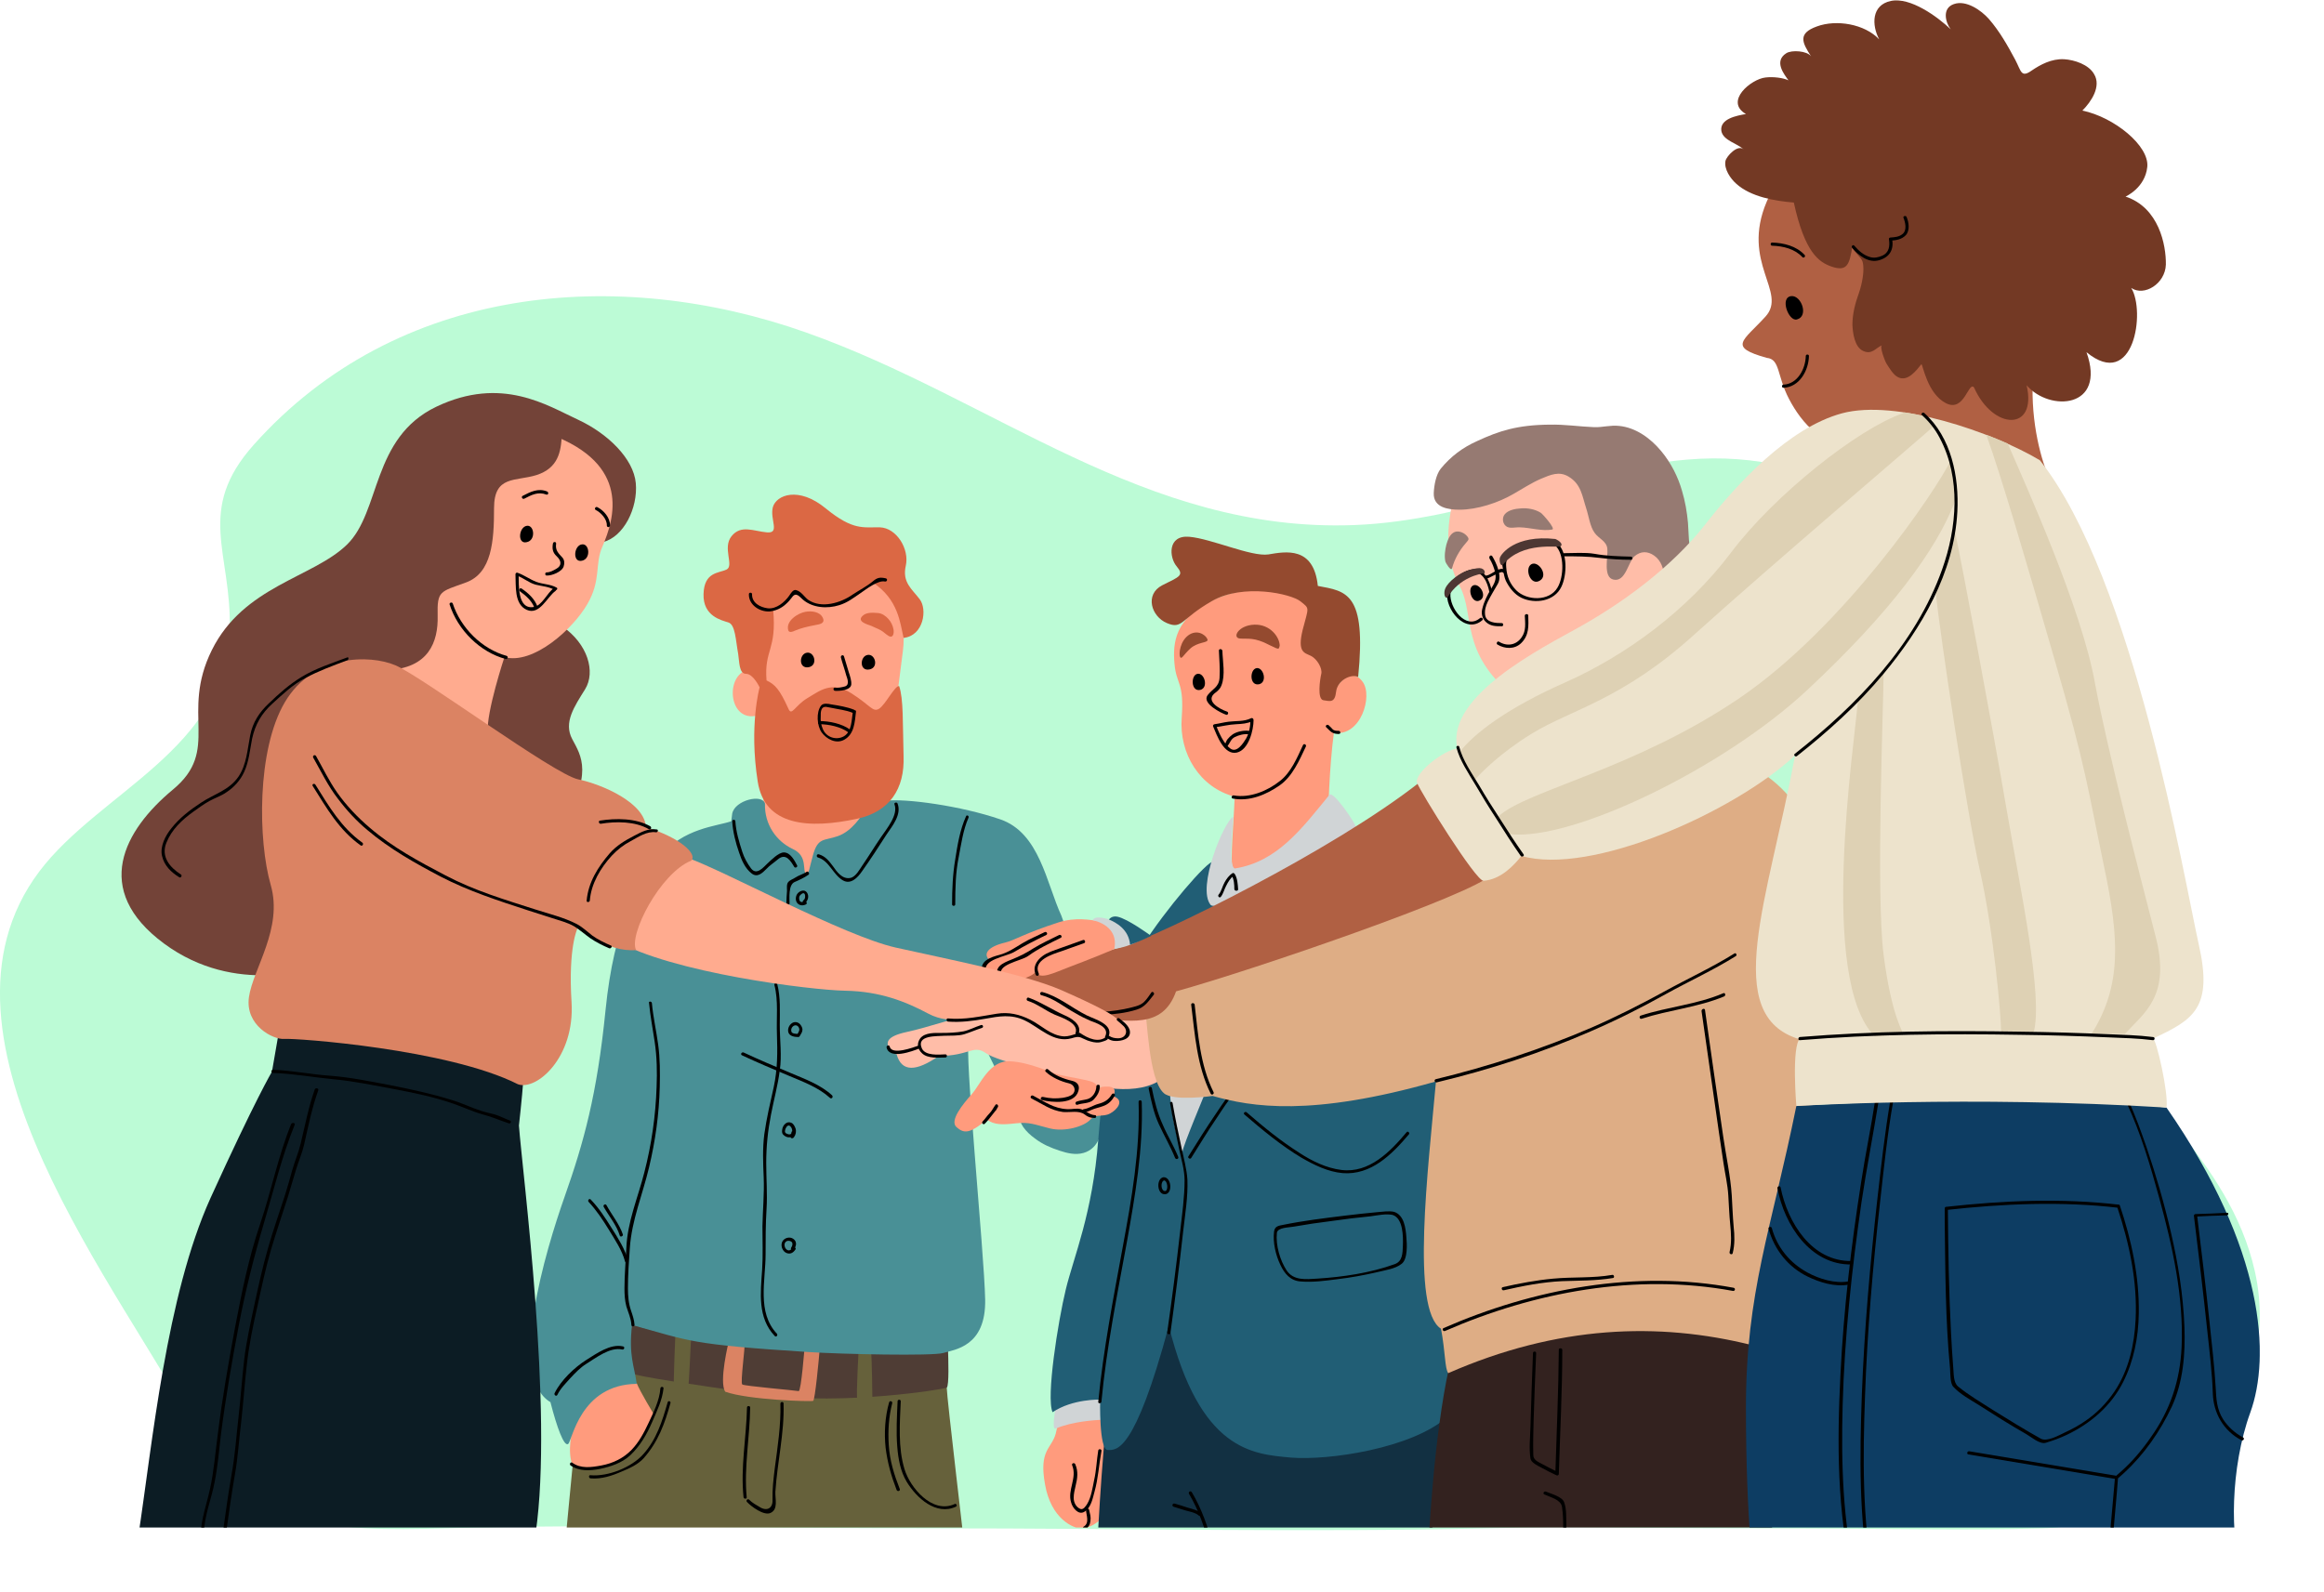 <svg width="651" height="446" viewBox="0 0 651 446" fill="none" xmlns="http://www.w3.org/2000/svg">
<g clip-path="url(#clip0_254_2711)">
<path d="M11.011 244.178C27.818 221.883 63.413 209.939 64.349 176.524C64.954 154.806 54.583 143.054 71.171 124.52C111.25 79.71 173.06 74.466 225.82 93.165C278.58 111.863 320.722 149.369 379.369 147.118C411.306 145.882 440.987 131.467 472.594 128.776C482.331 127.953 491.436 128.666 499.936 130.726C531.846 138.496 560.014 167.655 570.604 200.082C579.214 226.359 568.211 252.278 581.717 278.005C596.132 305.435 624.465 324.49 631.617 356.148C640.199 394.149 607.437 427.179 572.282 428.223C549.891 428.882 528.625 428.223 489.373 428.223C455.52 428.223 443.463 427.591 416.477 428.223C365.093 429.376 317.339 428.223 261.137 428.223C209.161 428.223 168.687 426.96 124.647 428.223C92.297 429.156 71.171 428.223 55.381 401.782C34.503 361.832 -24.227 290.965 11.011 244.178Z" fill="#BCFBD6"/>
<g clip-path="url(#clip1_254_2711)">
<path d="M308.439 312.721C309.233 316.693 307.909 321.812 303.497 323.048C301.291 323.666 298.997 323.136 296.879 322.43C294.408 321.636 291.937 320.576 289.908 318.988C288.672 318.105 287.525 317.046 286.643 315.81C285.937 314.751 285.495 313.427 284.966 312.279C285.319 312.015 275.612 293.214 275.789 292.861" fill="#499096"/>
<path d="M270.847 439.468C270.406 434.967 265.199 391.364 265.199 388.805C265.199 386.245 228.137 390.923 212.606 388.54C197.075 386.157 176.955 383.332 176.955 383.332C176.955 383.332 162.13 389.864 161.248 401.426C160.277 412.901 158.159 432.849 158.159 435.232C158.159 437.615 270.847 439.468 270.847 439.468Z" fill="#66613B"/>
<path d="M242.168 227.281C241.462 234.342 230.696 248.2 224.078 248.2C217.548 248.2 212.429 234.077 214.106 221.632C215.783 209.187 242.168 227.281 242.168 227.281Z" fill="#FFA387"/>
<path d="M178.367 387.569C179.161 389.687 183.221 396.395 183.221 396.395C183.221 396.395 177.308 415.99 160.366 410.518C158.777 406.458 160.366 400.632 160.366 400.632C160.366 400.632 166.013 383.95 178.367 387.569Z" fill="#FF9B7D"/>
<path fill-rule="evenodd" clip-rule="evenodd" d="M265.552 377.86C265.641 380.684 265.905 388.275 265.199 388.805C264.493 389.246 236.432 393.836 214.547 390.835C192.575 387.745 178.632 385.715 176.426 384.656C174.22 383.597 175.367 371.858 175.632 370.799C176.867 370.093 194.075 380.331 265.552 377.86Z" fill="#4F3D35"/>
<path fill-rule="evenodd" clip-rule="evenodd" d="M229.637 377.772C229.372 381.037 228.313 392.247 227.784 392.512C227.254 392.777 209.606 392.247 203.164 389.952C201.311 387.216 204.134 375.918 204.134 375.918C204.134 375.918 208.282 375.565 208.547 376.359C208.811 377.242 207.311 387.481 207.929 387.922C208.547 388.363 223.019 389.599 223.725 389.776C224.431 389.864 225.401 377.242 225.401 377.242L229.637 377.772Z" fill="#DB8363"/>
<path d="M243.933 377.33C244.286 380.773 244.374 392.159 244.374 392.159C244.374 392.159 240.491 393.218 240.138 391.982C239.785 390.747 240.579 377.242 240.579 377.242H243.933V377.33Z" fill="#66613B"/>
<path d="M193.722 373.711C193.369 375.918 193.104 389.07 192.663 388.893C192.222 388.716 188.868 388.716 188.78 388.099C188.604 387.481 189.221 372.917 189.221 372.917L193.722 373.711Z" fill="#66613B"/>
<path d="M297.32 256.585C293.084 247.405 291.231 233.371 280.201 229.576C269.17 225.78 253.639 223.662 248.08 224.368C242.432 225.074 243.138 225.78 242.256 227.193C241.285 228.605 238.726 232.841 234.755 234.254C230.784 235.666 229.108 234.519 227.696 239.726C226.549 243.875 226.725 244.404 225.931 244.934C224.519 244.228 226.548 239.903 222.048 237.873C217.548 235.754 214.106 231.076 214.283 225.163C213.577 222.338 205.811 224.192 205.105 227.987C204.84 230.105 204.84 230.105 204.84 230.105C200.869 231.518 191.427 231.959 184.897 239.991C178.367 247.935 172.014 259.233 169.631 282.976C167.249 306.719 163.542 320.047 158.159 335.316C152.777 350.586 142.187 385.804 154.188 392.865C156.042 400.103 157.983 405.31 159.13 404.604C160.277 403.898 162.395 387.922 178.367 387.746C177.661 382.626 176.073 379.89 177.044 371.24C193.281 375.742 193.192 376.712 226.46 378.831C235.902 379.449 261.228 379.978 264.229 379.096C267.317 378.125 276.23 377.419 275.965 364.091C275.7 350.674 269.876 292.596 271.465 291.626C287.437 297.892 308.704 294.097 309.674 291.449L297.32 256.585Z" fill="#499096"/>
<path d="M245.697 162.76C250.198 166.555 254.081 173.528 252.933 182.266C251.786 190.916 250.463 202.479 249.933 204.773C249.492 207.157 214.283 211.128 212.871 200.272C204.664 203.096 202.987 190.916 208.37 188.091C211.459 179.618 213.312 168.408 213.312 168.408C213.312 168.408 236.785 156.405 245.697 162.76Z" fill="#FFA387"/>
<path d="M251.874 192.24C253.11 195.859 252.845 202.567 253.11 211.835C253.463 221.102 249.139 227.457 240.138 229.399C226.637 232.312 214.194 231.518 212.253 218.984C209.782 203.361 212.782 192.593 212.782 192.593C212.782 192.593 211.018 188.798 208.988 188.798C206.958 188.798 207.135 185.355 206.782 183.237C206.076 179.353 205.988 175.028 204.046 174.41C202.193 173.793 196.898 172.733 197.075 166.467C197.251 160.2 201.311 160.641 203.517 159.582C205.723 158.523 202.281 153.492 204.929 150.226C207.576 146.96 211.018 148.814 214.812 149.167C218.607 149.52 215.606 145.548 216.489 142.106C217.459 138.663 223.725 136.192 231.314 142.459C238.991 148.726 241.815 147.666 246.492 147.755C251.169 147.931 254.787 153.845 253.728 158.523C252.669 163.201 255.492 165.054 257.61 167.879C259.816 170.703 258.758 178.118 253.11 178.735C252.139 174.499 251.61 167.879 244.462 163.201C239.167 168.85 230.255 171.409 226.548 168.409C222.754 165.408 222.754 164.878 220.724 167.702C220.018 168.762 218.43 170.703 216.577 170.792C217.636 182.266 214.018 181.913 214.724 190.651C217.106 191.799 218.342 193.034 220.901 198.683C221.783 200.713 222.754 197.624 226.195 195.594C229.637 193.564 232.902 190.739 238.373 194.182C243.844 197.624 244.462 199.654 246.227 198.595C247.992 197.536 250.639 192.063 251.874 192.24Z" fill="#DB6844"/>
<path d="M226.019 182.884C228.137 182.531 229.196 186.414 226.548 186.944C223.636 187.474 223.813 183.237 226.019 182.884Z" fill="black"/>
<path d="M243.05 183.502C245.168 183.149 246.227 187.032 243.579 187.562C240.667 188.18 240.844 183.855 243.05 183.502Z" fill="black"/>
<path d="M236.432 183.943C236.873 185.444 237.314 186.856 237.756 188.356C238.109 189.415 238.55 190.739 238.461 191.799C238.285 193.476 235.02 193.652 233.873 193.564C233.343 193.476 233.343 192.593 233.873 192.681C234.843 192.769 235.726 192.593 236.697 192.328C238.109 191.887 237.314 190.033 237.05 189.239C236.608 187.562 235.991 185.885 235.549 184.208C235.461 183.59 236.255 183.325 236.432 183.943Z" fill="black"/>
<path d="M238.903 199.742C236.961 198.948 234.932 198.771 232.902 198.33C232.461 198.242 231.931 198.154 231.49 198.065C229.814 197.889 229.902 199.742 229.902 200.713C229.814 201.949 229.99 203.185 230.519 204.332C231.49 206.627 234.314 207.51 236.432 206.274C238.638 204.95 238.55 201.596 238.903 199.389C238.991 198.86 239.873 198.86 239.785 199.389C239.432 202.302 239.344 205.656 236.52 207.245C234.226 208.569 231.49 207.068 230.166 205.215C228.843 203.361 228.578 199.566 229.99 197.712C230.608 196.918 232.02 197.183 232.814 197.359C235.02 197.712 237.226 198.065 239.256 198.86C239.697 199.125 239.432 200.007 238.903 199.742Z" fill="black"/>
<path d="M237.667 205.215C235.549 203.626 232.108 202.92 229.549 202.92C229.019 202.92 229.019 202.037 229.549 202.037C232.284 202.037 235.814 202.743 238.109 204.42C238.55 204.862 238.109 205.568 237.667 205.215Z" fill="black"/>
<path d="M246.756 176.617C247.55 177.058 248.168 177.765 248.962 178.206C250.286 178.912 250.463 177.235 250.286 176.352C250.11 175.293 249.58 174.234 248.874 173.44C248.168 172.645 247.109 171.851 245.962 171.763C244.638 171.674 242.785 171.498 241.726 172.469C239.785 174.146 242.962 174.94 244.109 175.381C244.991 175.823 245.962 176.176 246.756 176.617Z" fill="#DB6844"/>
<path d="M228.049 175.205C226.195 175.558 224.342 175.999 222.666 176.705C222.136 176.97 221.077 177.411 220.813 176.617C220.018 173.969 223.548 171.763 225.666 171.41C227.254 171.145 229.549 171.321 230.431 172.998C231.049 174.146 230.431 174.675 229.372 174.94C228.931 175.028 228.49 175.117 228.049 175.205Z" fill="#DB6844"/>
<path d="M247.903 162.936C245.962 162.495 242.697 165.054 241.02 166.202C239.079 167.526 237.402 168.85 235.108 169.556C231.755 170.615 227.696 170.35 224.96 168.055C224.078 167.349 223.019 165.672 221.871 167.349C221.342 168.055 220.813 168.673 220.107 169.291C218.871 170.439 217.283 171.145 215.606 171.321C212.782 171.498 209.694 169.468 209.782 166.467C209.782 165.937 210.664 165.937 210.664 166.467C210.576 168.938 212.959 170.174 215.077 170.439C217.459 170.703 219.754 168.762 221.077 166.908C221.43 166.378 222.136 165.143 222.93 165.319C224.431 165.672 225.225 167.173 226.372 168.055C230.078 170.615 235.549 168.938 238.903 166.555C240.756 165.319 242.874 164.26 244.55 162.848C245.786 161.789 246.58 161.7 248.168 162.053C248.698 162.23 248.521 163.024 247.903 162.936Z" fill="black"/>
<path d="M251.433 225.163C252.581 228.252 250.021 231.341 248.345 233.812C246.139 237.255 243.844 240.785 241.462 244.139C240.315 245.816 238.373 247.935 236.167 246.699C233.343 245.11 232.284 241.138 229.108 240.256C228.578 240.079 228.755 239.197 229.372 239.373C231.225 239.903 232.284 241.315 233.343 242.727C234.402 244.228 235.902 246.434 238.197 245.993C239.697 245.728 240.844 243.522 241.638 242.374C243.403 239.814 244.992 237.166 246.756 234.607C248.345 232.224 251.698 228.34 250.551 225.339C250.374 224.898 251.257 224.633 251.433 225.163Z" fill="black"/>
<path d="M271.288 229.134C269.788 232.577 269.259 236.46 268.553 240.167C267.67 244.492 267.582 248.994 267.582 253.407C267.582 253.937 266.7 253.937 266.7 253.407C266.7 249.17 266.876 244.934 267.582 240.785C268.2 236.813 268.906 232.488 270.582 228.781C270.759 228.164 271.553 228.605 271.288 229.134Z" fill="black"/>
<path d="M226.46 245.11C225.313 245.905 223.813 246.611 222.578 247.14C220.813 247.935 221.166 251.554 221.166 253.142C221.166 253.672 220.283 253.672 220.283 253.142C220.283 251.995 220.371 250.847 220.46 249.612C220.46 248.994 220.283 247.67 220.813 247.14C221.342 246.522 222.136 246.346 222.754 245.905C223.813 245.199 225.048 244.934 226.019 244.228C226.46 244.051 226.902 244.845 226.46 245.11Z" fill="black"/>
<path d="M222.489 242.904C221.43 241.138 220.107 238.932 217.901 240.785C216.753 241.756 215.606 242.462 214.635 243.521C213.577 244.581 212.165 245.993 210.576 244.757C208.723 243.345 207.752 241.05 207.046 238.932C206.076 236.196 205.282 233.018 205.105 230.105C205.105 229.576 205.988 229.576 205.988 230.105C206.164 233.018 207.046 235.931 207.929 238.667C208.458 240.344 209.341 241.933 210.4 243.345C211.988 245.375 213.841 242.992 214.988 241.933C216.047 240.962 218.077 238.843 219.577 238.843C221.43 238.843 222.577 241.138 223.283 242.462C223.548 242.904 222.754 243.345 222.489 242.904Z" fill="black"/>
<path d="M217.724 275.738C218.695 279.533 218.43 283.417 218.43 287.212C218.43 291.449 219.048 295.774 218.43 299.922C217.901 304.071 216.753 308.219 215.959 312.368C215.077 316.957 214.636 321.194 214.636 325.872C214.636 330.197 214.989 334.434 214.724 338.759C214.459 342.995 214.459 347.232 214.459 351.469C214.459 358.795 211.988 367.71 217.636 373.711C217.989 374.153 217.371 374.771 217.018 374.329C212.165 369.21 213.047 362.237 213.488 355.794C213.753 351.734 213.577 347.673 213.577 343.613C213.665 339.024 214.106 334.522 213.93 329.932C213.753 325.96 213.577 321.812 214.106 317.752C214.724 313.339 215.783 308.837 216.753 304.512C217.812 299.569 217.812 294.803 217.636 289.772C217.459 285.182 218.077 280.416 216.93 276.003C216.753 275.473 217.636 275.208 217.724 275.738Z" fill="black"/>
<path d="M182.603 281.034C182.956 284.917 183.838 288.801 184.368 292.685C184.897 296.568 184.897 300.54 184.809 304.512C184.633 312.191 183.574 319.694 181.809 327.108C180.044 334.61 176.955 341.848 176.426 349.704C176.161 353.499 175.896 357.206 175.896 361.001C175.896 363.12 176.073 365.238 176.779 367.268C177.22 368.592 177.661 369.828 177.749 371.24C177.749 371.77 176.867 371.77 176.867 371.24C176.779 369.387 175.985 367.798 175.455 366.032C175.014 364.355 174.926 362.678 174.926 361.001C174.926 357.206 175.279 353.499 175.455 349.704C175.72 342.378 178.72 335.493 180.485 328.52C182.515 320.665 183.662 312.633 183.927 304.512C184.103 300.364 184.015 296.127 183.397 291.979C182.868 288.36 182.162 284.741 181.809 281.034C181.632 280.504 182.515 280.504 182.603 281.034Z" fill="black"/>
<path d="M174.308 378.125C170.867 377.33 166.896 380.508 164.16 382.185C162.483 383.244 161.16 384.656 159.836 386.069C158.512 387.569 157.012 388.981 156.13 390.835C155.865 391.364 155.159 390.923 155.336 390.393C157.1 386.775 160.895 383.156 164.248 381.037C167.072 379.272 170.955 376.448 174.485 377.242C175.102 377.33 174.926 378.213 174.308 378.125Z" fill="black"/>
<path d="M175.102 353.499C174.22 350.233 172.278 347.409 170.514 344.496C168.837 341.76 167.072 339.112 164.866 336.729C164.513 336.287 165.131 335.67 165.484 336.111C167.778 338.494 169.543 341.23 171.308 344.055C173.161 346.967 175.014 349.88 175.985 353.234C176.161 353.852 175.279 354.029 175.102 353.499Z" fill="black"/>
<path d="M173.602 346.173C172.72 343.26 170.602 340.789 169.102 338.141C168.837 337.611 169.631 337.17 169.896 337.7C171.396 340.436 173.514 342.995 174.485 345.908C174.573 346.438 173.69 346.703 173.602 346.173Z" fill="black"/>
<path d="M225.048 252.26C225.578 251.907 225.666 251.024 225.401 250.494C225.048 249.877 224.254 250.671 223.989 251.024C223.813 251.377 223.813 251.907 223.989 252.348C224.254 252.878 224.872 252.789 225.313 252.613C225.843 252.348 226.284 253.142 225.754 253.407C224.872 253.848 223.901 253.76 223.284 252.966C222.754 252.26 222.842 251.112 223.372 250.406C223.989 249.612 225.313 249.082 226.019 250.053C226.725 251.024 226.372 252.436 225.401 253.054C225.048 253.319 224.607 252.613 225.048 252.26Z" fill="black"/>
<path d="M223.372 289.772C223.725 289.066 224.166 288.625 223.725 287.83C223.372 287.212 222.666 287.124 222.136 287.565C221.695 287.919 221.519 288.536 221.695 289.066C221.872 289.684 223.107 289.684 223.637 289.684C224.166 289.684 224.166 290.566 223.637 290.566C222.666 290.566 221.342 290.39 220.901 289.419C220.548 288.536 220.901 287.477 221.607 286.859C222.401 286.153 223.46 286.242 224.166 287.036C224.431 287.389 224.784 287.919 224.784 288.448C224.784 289.154 224.431 289.596 224.078 290.213C223.813 290.743 223.107 290.302 223.372 289.772Z" fill="black"/>
<path d="M221.519 318.281C222.048 317.399 222.136 316.163 221.254 315.457C220.548 315.016 220.018 316.163 219.93 316.604C219.754 317.222 220.018 317.575 220.636 317.752C221.077 317.928 221.695 317.928 221.695 317.311C221.695 316.781 222.577 316.781 222.577 317.311C222.577 318.37 221.607 318.811 220.636 318.634C220.195 318.546 219.754 318.281 219.401 317.928C218.959 317.487 219.048 316.869 219.136 316.34C219.312 315.28 220.371 314.045 221.607 314.574C222.313 314.839 222.578 315.545 222.842 316.163C223.107 317.046 222.93 317.928 222.401 318.634C221.96 319.252 221.166 318.811 221.519 318.281Z" fill="black"/>
<path d="M221.607 349.615C221.872 349.174 222.136 348.733 221.872 348.115C221.695 347.85 221.254 347.673 220.989 347.673C220.283 347.585 219.754 348.115 219.754 348.821C219.754 349.351 220.018 349.968 220.548 350.233C221.166 350.586 221.695 350.057 222.048 349.615C222.313 349.174 223.107 349.615 222.842 350.057C222.225 351.028 221.342 351.557 220.195 351.028C219.312 350.586 218.783 349.439 218.959 348.468C219.136 347.32 220.283 346.614 221.43 346.791C221.96 346.879 222.489 347.232 222.754 347.673C223.195 348.468 222.93 349.262 222.489 349.968C222.048 350.498 221.342 350.057 221.607 349.615Z" fill="black"/>
<path d="M267.759 422.169C262.199 424.728 256.728 419.697 253.992 415.196C252.228 412.283 251.61 408.752 251.345 405.398C250.992 401.162 251.257 396.837 251.433 392.6C251.433 392.07 252.316 392.07 252.316 392.6C252.051 398.867 251.522 405.575 253.375 411.665C254.963 416.873 261.14 424.199 267.317 421.463C267.847 421.109 268.288 421.904 267.759 422.169Z" fill="black"/>
<path d="M249.933 393.13C248.963 396.925 248.698 400.897 248.963 404.869C249.227 409.282 250.463 413.166 252.051 417.226C252.228 417.755 251.433 418.02 251.169 417.491C249.668 413.607 248.61 409.9 248.08 405.663C247.639 401.515 247.904 397.013 249.051 392.953C249.227 392.335 250.021 392.6 249.933 393.13Z" fill="black"/>
<path d="M185.868 388.981C185.515 392.335 184.015 395.336 182.691 398.426C181.191 401.868 179.338 405.134 176.514 407.782C174.22 409.9 171.043 410.959 168.043 411.577C165.307 412.106 162.219 412.283 159.836 410.606C159.395 410.253 159.836 409.547 160.277 409.812C162.66 411.577 165.66 411.136 168.484 410.606C171.749 409.988 174.661 408.576 176.955 406.193C178.985 404.074 180.397 401.426 181.632 398.779C183.044 395.778 184.721 392.424 184.985 389.069C184.985 388.452 185.868 388.452 185.868 388.981Z" fill="black"/>
<path d="M187.809 393.13C186.221 398.867 184.368 403.986 180.309 408.576C178.72 410.341 176.338 411.4 174.22 412.283C171.396 413.519 168.484 414.49 165.396 414.225C164.866 414.137 164.866 413.254 165.396 413.342C170.337 413.784 176.956 411.136 180.221 407.428C183.927 403.28 185.515 398.161 187.015 392.953C187.104 392.335 187.986 392.6 187.809 393.13Z" fill="black"/>
<path d="M219.489 393.218C219.754 401.515 217.724 409.723 217.195 418.02C217.106 419.962 218.077 422.963 215.783 423.934C213.93 424.728 210.4 422.08 209.253 420.845C208.811 420.403 209.517 419.785 209.87 420.227C210.753 421.109 211.9 421.727 212.959 422.345C214.9 423.493 216.489 422.522 216.4 420.315C216.312 417.314 216.665 414.401 217.018 411.489C217.812 405.487 218.783 399.308 218.607 393.306C218.607 392.688 219.489 392.688 219.489 393.218Z" fill="black"/>
<path d="M210.135 394.365C210.047 402.662 208.37 411.136 209.164 419.521C209.253 420.05 208.37 420.05 208.282 419.521C207.399 411.136 209.076 402.75 209.253 394.365C209.253 393.836 210.135 393.836 210.135 394.365Z" fill="black"/>
<path d="M232.461 307.601C229.284 304.689 224.96 303.1 220.989 301.423C216.577 299.569 212.165 297.716 207.841 295.686C207.311 295.421 207.753 294.715 208.282 294.891C212.606 296.921 217.018 298.775 221.43 300.629C225.401 302.306 229.814 303.894 233.079 306.895C233.52 307.425 232.902 308.043 232.461 307.601Z" fill="black"/>
<path d="M309.762 398.161C309.939 403.457 310.204 423.757 308.792 425.258C307.38 426.758 304.997 428.259 302.879 428.259C300.673 428.259 294.408 425.611 292.731 415.902C290.966 406.193 294.584 405.928 295.732 401.691C296.79 397.455 297.496 392.953 297.496 392.953L310.027 393.306L309.762 398.161Z" fill="#FF9B7D"/>
<path d="M308.615 397.808C306.85 397.896 300.409 398.249 295.732 400.279C294.673 400.544 295.379 396.484 295.643 394.63C295.908 392.777 306.939 387.039 308.527 389.246C309.939 391.453 308.615 397.808 308.615 397.808Z" fill="#D0D4D6"/>
<path d="M308.527 406.634C307.821 410.518 307.645 414.225 306.586 418.02C306.056 419.962 305.615 422.433 303.762 423.581C302.085 424.64 300.409 422.433 300.056 421.021C298.909 417.491 301.821 414.137 300.32 410.518C300.144 409.988 300.938 409.723 301.203 410.253C302.085 412.283 301.821 414.225 301.291 416.343C301.026 417.491 300.762 418.55 300.762 419.697C300.762 420.933 301.379 422.257 302.615 422.786C303.497 423.14 304.203 421.904 304.556 421.374C305.703 419.432 306.056 416.784 306.497 414.666C307.115 411.93 307.203 409.105 307.645 406.369C307.821 405.84 308.704 406.016 308.527 406.634Z" fill="black"/>
<path d="M303.585 427.729C305.262 426.758 304.291 424.552 304.203 423.051C304.115 422.522 304.997 422.522 305.085 423.051C305.174 423.581 305.35 424.11 305.438 424.64C305.527 425.17 305.527 425.699 305.438 426.229C305.35 427.2 304.909 427.906 304.115 428.435C303.497 428.788 303.056 427.994 303.585 427.729Z" fill="black"/>
<path d="M401.007 430.554L307.468 431.525C307.468 431.525 309.057 398.955 311.527 386.157C313.998 373.358 326.529 352.351 328.117 352.969C329.706 353.587 387.594 394.012 404.448 394.895C402.86 410.253 401.007 430.554 401.007 430.554Z" fill="#123042"/>
<path d="M372.151 232.665C371.886 228.163 372.416 214.571 373.651 205.303C381.152 206.539 384.682 194.976 381.681 191.004C378.063 186.15 374.181 192.946 374.181 192.946C372.416 192.681 374.445 175.911 367.915 170.615C361.385 165.319 350.355 163.113 339.765 168.144C329.176 173.175 328.47 179.971 329 185.973C329.529 191.975 331.735 191.004 331.029 201.066C330.235 211.128 336.059 220.661 345.854 223.221C345.59 230.988 344.531 241.138 345.325 243.345C345.943 245.552 362.621 243.698 372.151 232.665Z" fill="#FF9B7D"/>
<path fill-rule="evenodd" clip-rule="evenodd" d="M380.446 189.68C378.416 188.709 374.622 190.651 374.269 193.829C373.916 197.006 372.592 196.477 370.739 196.212C368.886 195.947 369.768 190.298 370.121 188.798C370.474 187.297 368.974 184.649 367.209 183.766C365.444 182.884 363.327 182.884 364.915 176.441C366.592 169.997 366.945 170.615 364.297 168.497C361.65 166.378 348.325 163.377 339.501 168.408C330.676 173.44 331.294 176.441 326.882 174.587C322.47 172.733 320.617 166.555 325.558 163.995C330.5 161.524 331.735 161.259 329.617 158.699C327.5 156.228 326.97 149.873 333.147 150.403C339.324 150.932 350.531 156.051 355.296 155.345C360.062 154.551 368.004 152.962 369.151 164.172C377.093 165.672 382.829 165.937 380.446 189.68Z" fill="#944A2F"/>
<path d="M351.943 187.209C353.884 186.856 355.12 191.092 352.737 191.71C350.002 192.328 350.002 187.65 351.943 187.209Z" fill="black"/>
<path d="M335.441 188.798C337.383 188.444 338.618 192.681 336.236 193.299C333.588 193.917 333.5 189.151 335.441 188.798Z" fill="black"/>
<path fill-rule="evenodd" clip-rule="evenodd" d="M358.473 180.942C358.473 178.559 355.826 174.852 351.325 175.028C346.825 175.205 345.06 178.735 347.354 178.912C349.56 179.088 351.325 178.471 355.649 180.765C358.65 182.266 358.12 181.825 358.473 180.942Z" fill="#944A2F"/>
<path fill-rule="evenodd" clip-rule="evenodd" d="M338.265 179.353C338.177 180.148 335.53 179.883 333.5 181.648C331.47 183.502 331.029 184.826 330.588 184.12C330.147 183.325 330.5 179.442 333.235 177.764C335.971 176.176 338.265 178.471 338.265 179.353Z" fill="#944A2F"/>
<path d="M342.413 182.354C342.501 185.355 343.295 189.151 342.148 192.063C341.883 192.858 341.177 193.564 340.56 194.005C337.294 196.3 341.618 198.683 343.736 199.389C344.266 199.566 344.001 200.448 343.472 200.272C342.148 199.831 336.589 197.094 338.265 194.8C339.589 193.034 341.442 192.593 341.618 189.945C341.795 187.385 341.53 184.826 341.442 182.266C341.442 181.736 342.324 181.736 342.413 182.354Z" fill="black"/>
<path d="M350.884 202.037C349.384 202.743 347.972 202.832 346.296 202.92C344.178 203.008 342.236 203.538 340.207 203.802C340.295 203.538 340.471 203.361 340.56 203.096C341.442 205.215 342.678 208.304 344.619 209.716C346.472 211.128 348.325 208.127 349.031 206.98C349.914 205.479 350.266 203.449 350.266 201.772C350.266 201.243 351.149 201.243 351.149 201.772C351.149 204.509 349.825 210.069 346.472 210.864C342.854 211.658 340.913 206.097 339.854 203.626C339.677 203.273 339.854 203.008 340.207 202.92C341.53 202.743 342.766 202.39 344.178 202.214C346.296 201.949 348.502 202.214 350.443 201.243C350.972 200.978 351.414 201.772 350.884 202.037Z" fill="black"/>
<path d="M349.914 205.744C348.502 205.568 347.09 205.921 345.854 206.539C344.795 207.068 344.531 208.216 343.825 209.098C343.472 209.54 342.678 209.098 343.031 208.657C343.384 208.216 343.472 207.598 343.825 207.157C344.266 206.627 344.707 206.186 345.325 205.744C346.56 204.95 348.413 204.597 349.825 204.773C350.443 204.862 350.443 205.744 349.914 205.744Z" fill="black"/>
<path d="M365.797 209.187C363.944 213.07 362.091 217.483 358.473 220.043C354.679 222.691 350.002 224.633 345.325 223.75C344.795 223.662 344.972 222.779 345.589 222.868C350.09 223.662 355.032 221.632 358.561 218.807C361.65 216.424 363.415 212.188 365.003 208.745C365.268 208.216 366.062 208.657 365.797 209.187Z" fill="black"/>
<path d="M375.063 205.656C374.357 205.656 373.739 205.568 373.122 205.215C372.504 204.862 372.063 204.244 371.533 203.802C371.092 203.449 371.71 202.832 372.151 203.185C372.592 203.538 372.945 203.979 373.298 204.332C373.739 204.773 374.357 204.773 374.975 204.773C375.592 204.773 375.592 205.656 375.063 205.656Z" fill="black"/>
<path d="M405.331 397.102C395.359 405.84 372.151 409.282 361.562 408.399C350.884 407.429 336.147 406.546 327.411 371.505C317.793 407.252 312.763 406.281 310.292 406.281C307.821 406.281 308.174 392.159 308.174 392.159C308.174 392.159 300.497 391.894 294.849 395.689C292.996 391.629 296.349 370.357 298.555 361.266C300.762 352.175 306.056 339.994 307.645 319.341C309.233 298.687 313.469 275.385 319.999 265.058C326.529 254.731 338.265 241.138 339.854 241.403C339.942 242.462 339.324 251.73 340.295 253.937C341.266 256.143 404.095 253.319 405.684 260.203C407.272 266.912 412.214 363.296 405.331 397.102Z" fill="#215E75"/>
<path d="M394.653 317.84C389.888 323.489 384.064 329.314 376.122 328.697C371.974 328.344 368.092 326.402 364.562 324.372C358.826 320.929 353.62 316.604 348.59 312.279C348.149 311.926 348.766 311.309 349.208 311.662C353.884 315.722 358.738 319.694 364.033 323.048C367.562 325.343 371.533 327.284 375.769 327.814C383.534 328.785 389.447 322.695 394.035 317.222C394.388 316.781 395.006 317.487 394.653 317.84Z" fill="black"/>
<path d="M379.828 231.871C379.828 230.723 373.386 221.455 372.416 222.691C364.738 232.047 357.855 241.491 345.854 243.345C343.825 242.198 345.589 230.723 345.413 228.87C342.942 230.105 335.088 248.729 339.148 253.584C340.824 255.437 376.651 247.14 379.828 231.871Z" fill="#D0D4D6"/>
<path d="M345.766 249.17C345.766 247.846 345.678 246.346 344.972 245.198C345.148 245.287 345.413 245.287 345.59 245.375C344.619 246.081 344.001 247.14 343.472 248.199C342.942 249.17 342.677 250.406 341.972 251.289C341.619 251.73 341.001 251.112 341.354 250.671C342.148 249.788 342.413 248.288 343.03 247.229C343.56 246.258 344.266 245.287 345.237 244.669C345.413 244.492 345.678 244.669 345.854 244.845C346.648 246.081 346.737 247.846 346.825 249.259C346.737 249.7 345.854 249.7 345.766 249.17Z" fill="black"/>
<path d="M338.53 303.806C337.118 307.601 331.647 320.312 331.206 322.783C329 318.281 326.705 304.512 327.941 299.216C329.176 293.92 338.53 303.806 338.53 303.806Z" fill="#D0D4D6"/>
<path d="M328.47 309.102C329.176 313.25 330.059 317.399 330.941 321.459C331.559 324.46 332.441 327.549 332.618 330.55C332.794 335.228 332 340.083 331.471 344.672C330.412 354.293 329.176 363.914 327.853 373.535C327.764 374.065 326.882 373.888 326.97 373.27C328.294 363.914 329.529 354.47 330.588 345.026C331.118 340.348 331.824 335.493 331.824 330.727C331.824 327.902 330.941 324.901 330.323 322.077C329.441 317.752 328.47 313.427 327.764 309.102C327.588 308.749 328.382 308.484 328.47 309.102Z" fill="black"/>
<path d="M322.646 304.865C323.352 308.396 324.235 311.926 325.735 315.192C327.058 318.281 328.823 321.106 330.059 324.195C330.235 324.725 329.441 324.99 329.176 324.46C327.853 321.194 326.088 318.193 324.588 314.927C323.176 311.838 322.47 308.396 321.764 305.042C321.675 304.512 322.558 304.336 322.646 304.865Z" fill="black"/>
<path d="M348.766 303.718C345.325 305.924 342.942 310.161 340.648 313.515C338.177 317.134 335.971 320.841 333.676 324.46C333.412 324.901 332.618 324.46 332.882 324.019C335.353 320.047 337.912 315.987 340.56 312.103C342.677 309.014 345.06 305.042 348.325 303.012C348.766 302.659 349.207 303.365 348.766 303.718Z" fill="black"/>
<path d="M319.822 308.749C320.264 321.9 317.969 335.052 315.675 347.938C312.939 362.855 309.939 377.683 308.527 392.777C308.439 393.306 307.556 393.306 307.645 392.777C309.057 378.125 311.88 363.738 314.528 349.262C316.998 335.934 319.381 322.342 318.94 308.749C318.94 308.131 319.822 308.131 319.822 308.749Z" fill="black"/>
<path d="M390.506 339.553C393.33 340.436 393.771 344.143 393.947 346.614C394.124 348.468 394.388 352.793 392.624 354.117C390.859 355.529 388.035 355.882 385.917 356.412C382.123 357.294 378.328 358 374.445 358.442C371.092 358.883 367.739 359.324 364.386 359.06C361.473 358.883 359.797 356.853 358.65 354.382C357.326 351.645 356.532 348.115 356.885 345.114C357.061 343.525 358.208 343.437 359.532 343.172C365.18 342.025 371.004 341.318 376.74 340.612C379.74 340.259 382.74 339.906 385.741 339.641C387.241 339.553 389.006 339.2 390.506 339.553C391.035 339.641 390.859 340.524 390.241 340.436C388.3 339.994 385.917 340.524 383.976 340.789C380.358 341.142 376.651 341.583 373.033 342.113C369.415 342.554 365.886 343.084 362.356 343.702C361.032 343.966 357.855 343.878 357.679 345.467C357.326 348.909 358.561 353.146 360.415 355.97C362.356 358.883 365.886 358.442 368.886 358.265C376.034 357.824 383.887 356.676 390.682 354.205C392.888 353.411 392.888 351.204 392.977 348.997C393.065 346.526 393.065 341.407 390.153 340.436C389.712 340.171 389.888 339.377 390.506 339.553Z" fill="black"/>
<path d="M325.999 329.844C328.117 329.844 328.558 334.346 326.441 334.61C324.058 334.875 323.793 330.197 325.911 329.844C326.441 329.756 326.705 330.638 326.176 330.727C325.029 330.903 325.117 333.728 326.352 333.728C327.323 333.728 327.146 330.727 325.999 330.727C325.382 330.815 325.382 329.932 325.999 329.844Z" fill="black"/>
<path d="M338.795 433.378C337.648 428.435 335.706 422.963 333.059 418.55C332.794 418.02 333.5 417.579 333.853 418.108C336.5 422.522 338.53 428.082 339.677 433.113C339.766 433.731 338.971 433.908 338.795 433.378Z" fill="black"/>
<path d="M335.795 424.64C334.824 423.757 332.971 423.493 331.824 423.14C330.765 422.786 329.794 422.522 328.735 422.169C328.206 421.992 328.382 421.198 329 421.286C330.235 421.639 331.471 421.992 332.706 422.433C333.941 422.787 335.53 423.14 336.5 424.022C336.853 424.375 336.148 424.993 335.795 424.64Z" fill="black"/>
<path d="M323.176 284.3C317.351 284.918 311.174 285.8 304.909 284.917C298.555 283.947 286.995 281.122 277.024 283.152C267.052 285.182 260.169 287.83 253.992 289.154C247.903 290.478 248.433 292.243 248.962 293.656C249.404 295.068 251.168 295.421 251.168 295.421C252.58 300.452 256.64 300.276 262.993 295.862C271.553 295.862 272.612 292.596 276.141 295.068C279.671 297.539 295.467 300.893 300.673 302.659C305.88 304.424 319.116 307.601 325.911 301.953C332.618 296.304 323.176 284.3 323.176 284.3Z" fill="#FFBDA8"/>
<path d="M275.082 288.007C273.406 288.536 271.817 289.242 270.141 289.772C268.376 290.302 266.346 290.125 264.493 290.213C262.552 290.39 256.551 289.949 258.228 293.744C259.199 295.862 262.905 295.509 264.846 295.421C265.376 295.421 265.376 296.304 264.846 296.304C262.905 296.304 259.905 296.657 258.316 295.156C256.992 293.92 256.728 292.42 257.787 290.919C259.11 289.242 262.022 289.419 263.787 289.419C265.817 289.419 267.935 289.331 269.876 288.978C271.553 288.625 273.141 287.742 274.818 287.212C275.347 287.036 275.612 287.83 275.082 288.007Z" fill="black"/>
<path d="M257.61 293.744C255.581 294.538 249.139 297.01 248.345 293.479C248.256 292.95 249.051 292.685 249.227 293.214C249.757 295.774 255.845 293.479 257.346 292.95C257.875 292.685 258.052 293.567 257.61 293.744Z" fill="black"/>
<path fill-rule="evenodd" clip-rule="evenodd" d="M492.957 372.034C485.721 369.828 431.274 367.356 405.948 382.979C401.536 403.015 400.301 430.907 400.036 433.996C399.683 437.085 496.751 433.643 496.751 433.643L492.957 372.034Z" fill="#33221F"/>
<path d="M437.628 378.213C437.628 389.776 437.01 401.338 436.657 412.989C436.657 413.342 436.304 413.519 435.951 413.342C434.451 412.636 433.039 411.93 431.627 411.136C430.745 410.694 428.892 409.812 428.715 408.664C428.274 405.84 428.627 402.75 428.715 399.838C428.892 392.953 429.157 386.068 429.421 379.096C429.421 378.566 430.304 378.566 430.304 379.096C430.039 385.451 429.774 391.806 429.598 398.072C429.509 401.25 429.421 404.427 429.509 407.693C429.509 409.105 430.921 409.635 432.069 410.253C433.48 411.047 434.981 411.753 436.393 412.46C436.128 412.548 435.951 412.724 435.687 412.813C436.04 401.25 436.569 389.687 436.657 378.036C436.745 377.683 437.628 377.683 437.628 378.213Z" fill="black"/>
<path d="M503.281 226.222C498.869 218.719 488.545 212.452 483.603 212.805C478.573 213.159 425.097 231.871 421.303 239.373C417.508 246.876 351.325 271.678 333.5 275.473C320.352 278.562 321.234 280.416 320.616 282.005C321.411 285.006 321.675 302.482 325.999 306.277C328.558 308.661 339.677 307.072 339.677 307.072C350.619 310.161 367.209 312.986 402.242 303.012C400.036 327.726 395.183 366.915 403.654 372.299C404.889 378.831 404.713 383.509 405.684 384.745C436.304 371.328 464.542 370.357 490.751 376.889C504.164 355.264 511.047 302.747 509.811 279.269C508.664 255.614 503.281 226.222 503.281 226.222Z" fill="#DEAD85"/>
<path d="M334.647 281.475C335.618 289.86 336.147 298.334 339.942 306.013C340.207 306.542 339.412 306.984 339.148 306.454C335.265 298.599 334.735 290.037 333.677 281.475C333.677 280.946 334.559 280.946 334.647 281.475Z" fill="black"/>
<path d="M486.25 267.882C479.897 271.854 473.102 274.944 466.572 278.562C459.777 282.358 452.718 285.888 445.57 288.978C431.627 295.068 417.155 299.746 402.419 303.276C401.889 303.365 401.624 302.57 402.154 302.394C417.067 298.775 431.716 294.009 445.835 287.918C452.718 284.917 459.512 281.475 466.131 277.856C472.661 274.237 479.456 271.148 485.809 267.176C486.25 266.823 486.692 267.618 486.25 267.882Z" fill="black"/>
<path d="M485.456 361.707C458.277 356.676 429.862 361.972 404.801 372.917C404.272 373.182 403.83 372.387 404.36 372.123C429.598 361.09 458.277 355.706 485.633 360.825C486.25 361.001 485.986 361.796 485.456 361.707Z" fill="black"/>
<path d="M437.716 441.145C437.716 437.085 437.893 433.025 437.893 428.965C437.893 426.67 437.893 424.375 437.54 422.169C437.187 420.139 434.275 419.521 432.598 418.726C432.068 418.461 432.51 417.755 433.039 417.932C434.451 418.55 437.628 419.344 438.157 420.933C438.863 422.875 438.687 425.17 438.775 427.2C438.863 431.878 438.687 436.467 438.599 441.057C438.599 441.675 437.716 441.675 437.716 441.145Z" fill="black"/>
<path d="M451.835 358.089C447.07 358.883 442.305 358.795 437.54 358.971C431.98 359.236 426.597 360.295 421.215 361.531C420.685 361.619 420.42 360.825 420.95 360.648C425.627 359.589 430.304 358.707 435.069 358.265C440.628 357.736 446.188 358.177 451.659 357.206C452.1 357.118 452.365 358 451.835 358.089Z" fill="black"/>
<path d="M477.602 282.976C479.279 294.803 480.956 306.719 482.72 318.546C483.515 324.019 484.75 329.491 485.103 334.963C485.28 337.876 485.368 340.789 485.633 343.702C485.897 346.173 485.986 348.644 485.368 351.116C485.28 351.645 484.397 351.469 484.485 350.851C485.103 348.203 484.927 345.643 484.662 342.995C484.397 340.348 484.309 337.7 484.132 334.963C483.956 331.962 483.25 328.961 482.809 326.049C482.368 323.048 481.926 320.135 481.485 317.134C479.897 305.836 478.22 294.538 476.632 283.24C476.72 282.623 477.514 282.446 477.602 282.976Z" fill="black"/>
<path d="M459.601 284.564C467.19 282.093 475.308 281.475 482.721 278.298C483.25 278.033 483.515 278.915 482.985 279.18C475.573 282.27 467.454 282.976 459.865 285.447C459.248 285.624 459.071 284.741 459.601 284.564Z" fill="black"/>
<path fill-rule="evenodd" clip-rule="evenodd" d="M417.685 245.11C413.096 250.494 350.355 272.031 329.441 277.768C325.646 288.448 316.293 285.977 305.615 285.182C294.937 284.476 279.142 275.032 279.142 275.032C279.142 275.032 305.527 267.971 315.057 265.058C324.587 262.145 373.21 238.49 397.918 218.984C402.154 221.102 417.685 245.11 417.685 245.11Z" fill="#B06043"/>
<path d="M323.176 278.739C321.675 280.593 320.705 282.181 318.41 282.887C315.322 283.858 311.969 284.211 308.792 284.388C308.262 284.388 308.262 283.505 308.792 283.505C311.527 283.329 314.263 282.976 316.999 282.27C318.322 281.917 319.558 281.652 320.528 280.681C321.322 279.886 321.94 278.916 322.558 278.033C322.911 277.68 323.529 278.298 323.176 278.739Z" fill="black"/>
<path d="M308.439 258.173C305.35 257.732 301.291 256.938 296.526 258.438C286.995 261.527 284.172 263.469 281.612 264.087C276.406 265.323 275.612 267.353 276.936 268.765C273.053 272.296 276.847 275.208 280.818 274.414C282.318 275.473 288.319 274.326 290.084 272.384C291.496 274.591 295.026 272.649 299.702 270.883C304.379 269.118 311.968 266.117 312.939 265.499C313.91 264.881 314.88 259.939 308.439 258.173Z" fill="#FF9B7D"/>
<path d="M320.528 262.763C319.116 261.351 307.644 254.908 306.056 257.82C310.292 258.791 313.027 261.527 312.145 265.852C316.734 265.323 320.528 262.763 320.528 262.763Z" fill="#D0D4D6"/>
<path d="M303.674 264.264C301.556 265.058 299.35 265.764 297.232 266.559C294.849 267.353 289.29 269.03 290.966 272.737C291.231 273.267 290.437 273.708 290.172 273.178C289.202 271.06 290.26 269.206 292.025 267.882C293.437 266.823 295.29 266.294 296.967 265.676C299.085 264.882 301.291 264.175 303.409 263.381C303.938 263.204 304.203 264.087 303.674 264.264Z" fill="black"/>
<path d="M297.144 262.763C293.967 264.352 290.878 265.764 287.966 267.883C286.025 269.295 278.612 270.266 280.73 273.62C280.995 274.061 280.289 274.502 279.936 274.061C277.995 271.06 280.907 269.824 283.377 268.853C285.584 267.971 287.525 267 289.555 265.676C291.849 264.264 294.232 263.204 296.702 261.969C297.232 261.792 297.673 262.498 297.144 262.763Z" fill="black"/>
<path d="M275.259 272.649C274.112 269.295 277.377 268.236 280.024 267.529C282.318 266.912 284.26 265.588 286.289 264.352C288.319 263.116 290.525 262.234 292.643 261.174C293.172 260.91 293.614 261.704 293.084 261.969C289.996 263.469 286.995 264.97 284.083 266.735C281.877 268.059 274.994 268.765 276.23 272.384C276.318 272.914 275.435 273.178 275.259 272.649Z" fill="black"/>
<path d="M322.469 262.234C321.94 261.881 315.939 257.467 313.027 256.849C311.351 256.496 310.645 257.644 310.645 257.644C312.586 258.438 316.204 260.38 316.557 264.705C319.204 263.822 322.469 262.234 322.469 262.234Z" fill="#215E75"/>
<path d="M470.984 159.406C472.837 144.665 463.307 124.276 446.099 123.041C428.892 121.805 410.625 127.895 407.89 136.986C405.154 146.078 404.448 156.052 408.86 164.172C413.273 172.292 408.684 182.619 424.038 195.153C431.451 201.243 464.454 182.001 470.984 159.406Z" fill="#FFBDA8"/>
<path d="M465.337 126.395C462.336 122.776 458.189 119.775 453.512 119.333C451.129 119.069 448.835 119.775 446.541 119.687C442.128 119.51 438.51 118.892 434.01 118.98C425.009 119.069 419.891 120.746 413.802 123.57C409.655 125.424 406.39 127.895 403.566 131.337C402.242 133.014 401.713 136.015 401.624 138.134C401.448 142.282 405.772 142.812 408.86 142.812C413.802 142.812 419.714 140.87 423.95 138.399C426.421 136.986 428.98 135.309 431.627 134.162C434.363 133.014 436.746 131.955 439.393 133.544C442.923 135.662 443.187 138.928 444.335 142.459C445.04 144.577 445.393 147.578 446.717 149.343C447.864 150.932 450.07 151.638 450.247 153.757C450.512 155.875 448.923 161.789 452.012 162.407C455.365 163.113 456.071 157.464 457.836 155.875C459.601 154.374 461.542 154.374 463.395 155.698C467.366 158.523 465.954 165.054 465.954 165.054C465.954 165.054 466.219 170.439 473.19 155.698C473.632 154.728 473.19 152.256 473.102 151.197C473.014 149.608 472.926 148.108 472.837 146.519C472.573 143.518 472.043 140.429 471.161 137.516C470.102 133.721 468.072 129.66 465.337 126.395Z" fill="#967A72"/>
<path d="M428.98 158.082C430.921 157.022 433.833 161.171 431.363 162.671C428.715 164.348 426.95 159.229 428.98 158.082Z" fill="black"/>
<path d="M412.567 164.084C414.243 163.113 416.714 166.82 414.684 168.144C412.478 169.556 410.89 165.054 412.567 164.084Z" fill="black"/>
<path d="M418.038 155.875C419.185 157.817 420.862 161.436 419.538 163.642C418.567 165.319 417.597 166.908 416.714 168.673C416.185 169.821 415.832 170.968 416.008 172.292C416.273 174.499 419.097 174.587 420.685 174.587C421.215 174.587 421.215 175.47 420.685 175.47C418.92 175.47 417.508 175.47 416.185 174.234C415.214 173.263 414.861 171.939 415.214 170.615C415.655 168.673 416.626 166.731 417.597 165.143C418.567 163.466 419.273 162.495 418.832 160.465C418.567 159.141 417.95 157.64 417.244 156.493C416.979 155.787 417.685 155.345 418.038 155.875Z" fill="black"/>
<path d="M428.098 172.469C428.186 175.381 428.363 178.029 426.068 180.236C424.215 182.001 421.479 181.825 419.45 180.589C419.009 180.324 419.45 179.53 419.891 179.795C422.185 181.207 424.745 180.766 426.245 178.559C427.568 176.705 427.215 174.499 427.127 172.469C427.215 171.939 428.098 171.939 428.098 172.469Z" fill="black"/>
<path d="M434.804 148.372C431.98 148.902 428.715 147.843 425.803 147.755C424.48 147.666 422.715 148.284 421.744 147.313C420.862 146.519 420.773 145.018 421.479 144.136C422.45 142.9 424.48 142.547 425.892 142.459C427.833 142.282 429.951 142.635 431.627 143.694C432.069 143.959 435.863 148.196 434.804 148.372Z" fill="#967A72"/>
<path d="M411.331 151.197C411.243 151.462 410.89 151.815 410.537 152.256C408.772 154.286 407.449 156.669 406.743 159.229C406.478 160.288 404.89 157.552 404.89 157.375C404.537 155.875 404.801 154.021 405.154 152.609C405.507 151.373 406.125 149.608 407.449 149.079C408.508 148.637 409.919 149.167 410.714 149.961C411.331 150.579 411.42 150.932 411.331 151.197Z" fill="#967A72"/>
<path d="M435.422 152.609C431.363 152.697 427.392 152.874 423.862 154.992C422.185 156.051 421.744 157.022 421.921 158.964C422.097 161.524 422.98 163.642 424.744 165.407C427.656 168.32 434.01 168.585 436.304 164.613C438.069 161.7 438.334 155.169 435.598 152.786C435.157 152.433 435.775 151.815 436.216 152.168C439.216 154.816 438.952 161.171 437.363 164.437C435.422 168.497 430.039 169.291 426.245 167.526C424.215 166.555 422.803 164.701 421.832 162.76C421.391 161.789 421.215 160.641 421.038 159.582C420.95 158.876 420.42 156.846 420.95 156.316C422.627 154.639 424.303 153.227 426.598 152.521C429.333 151.638 432.598 151.638 435.334 151.638C435.951 151.727 435.951 152.609 435.422 152.609Z" fill="black"/>
<path d="M420.95 160.376C420.509 159.847 417.067 162.142 416.361 162.142C415.832 162.142 415.832 161.259 416.361 161.259C417.773 161.171 420.509 158.17 421.744 159.935C422.009 160.376 421.303 160.818 420.95 160.376Z" fill="black"/>
<path d="M417.155 165.672C416.714 163.377 415.39 159.935 412.39 160.376C409.743 160.818 406.566 163.466 406.301 166.29C405.948 170.174 410.537 176.617 414.596 173.175C415.037 172.822 415.655 173.44 415.214 173.793C410.449 177.853 404.625 170.615 405.419 165.761C405.948 162.583 409.566 159.935 412.567 159.494C415.655 158.964 417.42 163.024 417.861 165.496C418.126 166.025 417.244 166.202 417.155 165.672Z" fill="black"/>
<path d="M456.865 156.846C453.953 156.846 451.041 156.669 448.129 156.316C444.776 155.875 441.511 155.875 438.157 155.875C437.628 155.875 437.628 154.992 438.157 154.992C440.981 154.992 443.893 154.728 446.629 155.169C449.982 155.787 453.424 155.875 456.865 155.963C457.395 155.963 457.395 156.846 456.865 156.846Z" fill="black"/>
<path fill-rule="evenodd" clip-rule="evenodd" d="M435.687 151.02C436.922 151.55 437.893 152.521 437.187 153.05C436.481 153.58 426.509 151.55 421.038 158.17C420.332 158.964 419.891 157.111 420.156 156.228C420.509 155.257 424.303 149.785 435.687 151.02Z" fill="#4D3733"/>
<path fill-rule="evenodd" clip-rule="evenodd" d="M415.832 160.641C414.596 160.73 408.861 161.789 405.507 167.349C404.713 167.967 404.272 166.114 404.89 164.79C405.507 163.377 408.596 160.023 413.714 159.229C415.832 158.876 416.097 160.376 415.832 160.641Z" fill="#4D3733"/>
<path fill-rule="evenodd" clip-rule="evenodd" d="M573.7 133.191C571.494 127.895 568.406 116.597 569.641 103.446C570.876 90.294 586.496 73.083 568.406 49.605C550.227 26.126 506.194 30.01 494.898 56.489C487.574 73.701 500.811 81.821 494.545 88.706C488.28 95.59 483.868 97.179 494.898 100.268C498.693 100.621 497.722 105.299 501.164 111.831C504.605 118.363 510.87 126.218 522.43 125.6C533.99 125.071 573.7 133.191 573.7 133.191Z" fill="#B06043"/>
<path fill-rule="evenodd" clip-rule="evenodd" d="M596.997 80.674C601.056 87.205 597.791 109.624 584.466 98.68C590.113 114.479 574.141 115.45 567.7 107.947C570.7 120.922 558.346 120.657 552.963 108.565C551.374 106.712 550.315 115.626 545.109 112.978C539.903 110.331 538.667 102.298 538.226 102.034C536.814 103.799 534.432 106.976 531.784 105.741C530.372 105.123 529.225 103.093 528.431 101.857C528.078 101.328 526.401 97.091 527.196 96.738C525.342 97.532 524.372 99.474 521.901 98.327C519.518 97.267 518.989 93.296 518.901 91.001C518.901 87.911 519.695 84.91 520.754 81.998C521.548 79.703 522.43 75.643 521.724 73.26C521.371 72.024 518.724 70.17 518.901 68.846C518.106 74.319 517.312 76.172 512.988 74.672C509.547 73.436 505.576 70.876 502.487 56.754C497.193 56.313 490.398 55.165 486.339 51.458C484.75 50.046 482.897 47.398 483.338 45.103C483.603 43.779 486.868 40.249 488.456 41.926C486.78 40.16 482.721 39.454 482.191 36.718C481.662 33.276 486.515 32.393 489.074 31.952C482.985 28.421 490.486 22.154 494.545 21.713C496.751 21.448 499.487 21.801 500.987 22.507C499.928 21.007 496.751 17.212 500.369 14.917C501.87 13.946 506.193 14.211 507.341 15.799C504.782 11.916 503.546 9.356 508.929 7.414C514.4 5.384 522.342 6.708 526.401 11.033C524.283 7.061 524.195 1.412 529.666 0.265C535.137 -0.883 542.726 4.678 546.433 8.209C544.933 6.267 543.962 2.295 547.315 1.147C550.757 -0.088 554.992 2.913 557.11 5.296C560.111 8.738 562.405 12.798 564.523 16.77C566.199 19.948 566.111 21.89 569.111 19.771C571.582 18.094 574.671 16.417 578.201 16.594C581.113 16.77 585.084 18.094 586.584 20.742C588.702 24.184 585.79 28.509 583.319 30.981C592.231 32.834 602.115 40.866 601.497 46.78C600.879 52.694 595.408 55.077 595.408 55.077C604.762 58.166 606.792 68.67 606.703 74.142C606.527 79.526 600.615 83.145 596.997 80.674Z" fill="#733924"/>
<path d="M627.97 439.91C624.705 431.436 624.705 411.312 630.353 395.778C636 380.243 634.588 350.233 606.88 310.338C567.964 305.66 503.193 309.896 503.193 309.896C496.134 344.673 489.074 362.061 489.074 394.365C489.074 426.67 491.457 443.176 491.457 443.176L627.97 439.91Z" fill="#0D3D63"/>
<path d="M596.291 308.572C598.232 312.721 599.82 317.222 601.32 321.547C603.968 329.314 606.262 337.258 608.115 345.29C610.145 354.029 611.557 362.855 611.91 371.858C612.174 379.36 611.557 387.216 608.38 394.101C605.115 401.073 600.615 407.517 594.967 412.724C594.437 413.166 593.908 413.695 593.379 414.137C592.849 414.578 593.29 413.783 593.29 414.225C593.202 415.725 593.026 417.138 592.937 418.638C592.143 427.641 591.349 436.644 590.555 445.647C590.466 446.177 589.584 446.177 589.672 445.647C590.555 435.232 591.525 424.905 592.408 414.49C592.496 413.43 593.379 413.077 594.173 412.283C597.349 409.459 600.085 406.193 602.468 402.75C607.939 395.071 610.674 386.863 611.116 377.419C611.733 363.385 608.556 349.174 604.85 335.669C602.379 326.667 599.644 317.399 595.673 308.925C595.32 308.484 596.026 308.043 596.291 308.572Z" fill="black"/>
<path d="M592.672 414.401C578.906 412.107 565.14 409.812 551.374 407.517C550.845 407.429 551.021 406.546 551.639 406.634C565.405 408.929 579.171 411.224 592.937 413.519C593.467 413.607 593.202 414.49 592.672 414.401Z" fill="black"/>
<path d="M593.82 337.788C597.085 347.497 599.291 357.736 599.114 368.063C599.026 374.682 597.702 381.391 594.702 387.304C591.349 393.924 585.613 398.867 578.907 402.044C577.053 402.927 575.112 403.633 573.082 404.251C571.406 404.781 568.935 402.574 567.523 401.78C563.023 399.22 558.699 396.484 554.286 393.659C551.904 392.159 549.08 390.658 547.139 388.54C546.256 387.569 546.345 384.833 546.256 383.509C544.933 369.828 544.933 355.97 544.756 342.201C544.756 340.965 544.756 339.818 544.756 338.582C544.756 338.318 544.933 338.141 545.197 338.141C561.081 336.376 577.495 335.67 593.379 337.523C593.908 337.611 593.908 338.494 593.379 338.406C577.495 336.552 561.081 337.258 545.197 339.024C545.374 338.847 545.462 338.759 545.639 338.582C545.727 350.233 545.903 361.884 546.521 373.447C546.697 376.713 546.874 379.89 547.139 383.156C547.315 384.833 547.139 387.304 548.462 388.452C551.463 390.923 554.992 392.953 558.257 395.072C562.67 397.808 567.082 400.544 571.671 403.104C573.435 404.074 576.789 402.133 578.465 401.338C580.407 400.456 582.348 399.396 584.113 398.161C587.378 395.954 590.114 393.13 592.32 389.864C596.291 383.95 597.879 376.801 598.232 369.74C598.761 359.06 596.467 348.38 593.114 338.317C593.114 338.229 593.026 338.141 593.026 338.053C592.849 337.523 593.643 337.258 593.82 337.788Z" fill="black"/>
<path d="M623.734 340.524C620.822 340.612 617.91 340.701 614.998 340.877C615.175 340.701 615.263 340.612 615.439 340.436C616.675 350.498 617.91 360.648 618.969 370.799C619.587 376.712 620.293 382.626 620.646 388.628C620.822 391.894 620.911 394.807 622.764 397.719C624.087 399.749 626.117 401.603 628.323 402.75C628.852 403.015 628.411 403.81 627.882 403.545C622.852 400.897 620.028 395.954 619.852 390.393C619.675 384.656 618.969 379.007 618.351 373.27C617.204 362.325 615.881 351.469 614.557 340.612C614.557 340.348 614.822 340.171 614.998 340.171C617.91 340.083 620.822 339.994 623.734 339.818C624.352 339.641 624.352 340.524 623.734 340.524Z" fill="black"/>
<path d="M530.372 308.308C528.696 317.664 527.725 327.196 526.666 336.64C524.636 354.735 523.048 373.005 522.43 391.188C521.813 408.223 521.636 425.787 524.813 442.558C524.901 443.087 524.107 443.352 523.93 442.823C520.665 425.699 520.93 407.958 521.548 390.57C522.254 372.388 523.842 354.205 525.872 336.111C526.931 326.755 527.99 317.311 529.578 307.955C529.578 307.513 530.46 307.778 530.372 308.308Z" fill="black"/>
<path d="M526.225 308.572C524.725 317.928 522.872 327.284 521.46 336.729C518.724 355.617 516.695 374.594 516.165 393.659C515.724 409.812 516.165 426.229 519.871 442.028C519.96 442.558 519.165 442.823 518.989 442.293C514.577 423.669 514.577 404.163 515.547 385.186C516.43 367.092 518.548 348.998 521.371 331.08C522.519 323.489 524.107 315.987 525.254 308.396C525.519 307.778 526.313 308.043 526.225 308.572Z" fill="black"/>
<path d="M518.636 354.293C507.164 354.47 499.84 343.26 497.899 332.933C497.81 332.404 498.604 332.139 498.781 332.669C498.781 332.669 498.781 332.669 498.781 332.757C498.869 333.286 498.075 333.551 497.899 333.022C497.899 333.022 497.899 333.022 497.899 332.933C498.163 332.845 498.428 332.757 498.781 332.669C500.722 342.554 507.517 353.499 518.636 353.322C519.165 353.411 519.165 354.293 518.636 354.293Z" fill="black"/>
<path d="M517.842 359.942C513.959 360.648 509.723 359.324 506.282 357.647C500.899 354.999 497.016 350.145 495.428 344.319C495.251 343.79 496.134 343.525 496.31 344.055C497.81 349.527 501.34 353.852 506.37 356.588C509.635 358.353 513.959 359.677 517.665 359.06C518.106 358.971 518.371 359.854 517.842 359.942Z" fill="black"/>
<path d="M606.88 310.338C607.498 306.278 604.056 291.273 603.085 290.92C602.115 290.566 539.55 283.417 504.252 290.92C501.781 293.126 503.193 309.896 503.193 309.896C503.193 309.896 551.463 306.895 606.88 310.338Z" fill="#EDE3CC"/>
<path d="M603.085 291.008C614.38 285.712 620.028 282.534 615.881 264.44C611.821 246.258 597.702 162.142 571.406 128.954C558.257 121.099 531.078 111.743 515.988 115.803C500.987 119.863 486.603 135.486 477.514 147.137C468.425 158.699 454.659 169.026 440.893 176.529C427.127 184.031 402.683 197.536 408.949 211.923C415.214 223.839 426.156 239.814 426.156 239.814C445.57 245.463 485.633 227.634 502.84 211.658C495.339 251.995 481.838 284.564 504.076 291.184C510.164 290.302 560.905 287.565 603.085 291.008Z" fill="#EDE3CC"/>
<path d="M575.553 184.914C567.435 156.758 560.816 134.162 556.404 121.805C558.522 122.599 560.552 123.482 562.405 124.276C567.523 136.104 583.142 170.527 586.848 191.445C590.378 210.422 599.467 245.375 603.791 262.234C608.203 279.092 600.614 283.77 595.232 289.684H585.878C594.349 276.268 593.731 263.116 589.319 242.462C584.995 221.808 584.378 215.189 575.553 184.914Z" fill="#DED1B4"/>
<path d="M542.109 165.143C543.697 179.53 550.845 227.104 554.639 244.051C558.434 260.91 560.552 284.388 560.552 289.154L569.641 289.419C572.465 279.445 565.846 248.729 562.052 226.575C558.257 204.332 549.257 156.14 547.668 149.255L542.109 165.143Z" fill="#DED1B4"/>
<path d="M520.489 195.859C519.518 208.392 509.194 274.414 525.166 290.39L533.284 289.772C533.284 289.772 529.843 284.741 527.637 267.529C525.431 250.318 527.637 196.83 527.637 188.356L520.489 195.859Z" fill="#DED1B4"/>
<path d="M426.333 239.638C424.127 242.462 420.42 246.434 415.567 246.787C413.449 246.964 397.83 221.808 396.948 219.337C395.977 216.866 404.36 209.981 408.684 209.628" fill="#EDE3CC"/>
<path d="M501.781 82.969C504.605 82.704 506.723 88.618 503.37 89.5C501.075 90.206 498.428 83.322 501.781 82.969Z" fill="black"/>
<path d="M504.87 72.024C502.752 69.729 499.487 68.934 496.398 68.846C495.869 68.846 495.869 67.964 496.398 67.964C499.663 68.052 503.193 68.934 505.487 71.406C505.929 71.847 505.223 72.465 504.87 72.024Z" fill="black"/>
<path d="M506.723 99.739C506.635 103.799 504.076 108.477 499.575 108.654C499.046 108.654 499.046 107.771 499.575 107.771C503.546 107.594 505.752 103.358 505.84 99.739C505.84 99.209 506.723 99.209 506.723 99.739Z" fill="black"/>
<path d="M534.079 60.814C534.696 62.226 535.049 64.521 533.902 65.845C532.755 67.081 531.167 67.346 529.578 67.434C529.755 67.257 529.843 67.081 530.019 66.904C530.549 69.905 529.402 72.024 526.401 72.906C523.401 73.789 520.666 71.582 518.812 69.464C518.459 69.023 519.077 68.405 519.43 68.846C520.666 70.258 521.989 71.494 523.842 72.024C524.989 72.377 526.137 72.112 527.196 71.671C529.225 70.788 529.402 68.934 529.137 67.081C529.049 66.816 529.225 66.551 529.578 66.551C530.814 66.463 531.961 66.375 532.931 65.581C534.255 64.521 533.726 62.315 533.196 60.991C533.02 60.549 533.902 60.285 534.079 60.814Z" fill="black"/>
<path d="M419.803 228.693C427.656 221.455 458.012 215.542 487.397 195.506C516.783 175.47 542.462 137.251 546.521 128.866C546.521 128.866 548.462 136.369 547.492 140.782C542.462 153.933 529.666 171.498 506.193 193.387C482.721 215.277 440.452 235.666 422.979 233.724C422.979 233.724 422.803 233.812 422.538 233.901C421.656 232.488 420.597 230.9 419.538 229.223C419.538 229.046 419.626 228.87 419.803 228.693Z" fill="#DED1B4"/>
<path d="M408.772 210.864C412.92 205.391 422.538 198.242 438.51 191.181C455.365 183.678 472.573 171.145 484.838 154.904C497.016 138.663 520.489 120.128 533.02 115.803C533.196 115.715 533.284 115.626 533.461 115.538C535.402 115.803 537.432 116.244 539.373 116.686C540.785 118.009 541.579 119.51 541.579 119.51C535.932 124.541 495.781 158.699 475.043 177.411C454.394 196.212 440.275 198.683 429.068 205.568C420.156 211.04 414.773 216.601 412.92 218.719C411.508 216.336 410.184 214.041 409.037 211.746C408.949 211.481 408.86 211.128 408.772 210.864Z" fill="#DED1B4"/>
<path d="M603.085 291.449C598.938 290.92 594.702 290.831 590.555 290.655C582.348 290.302 574.141 290.037 565.935 289.949C545.374 289.596 524.725 289.772 504.164 291.449C503.634 291.537 503.634 290.655 504.164 290.566C524.636 288.889 545.286 288.713 565.935 289.066C574.141 289.154 582.348 289.419 590.555 289.772C594.702 289.949 598.938 290.037 603.085 290.566C603.703 290.566 603.703 291.449 603.085 291.449Z" fill="black"/>
<path d="M539.02 115.715C546.609 122.511 548.815 133.632 548.286 143.43C547.403 160.465 538.226 176.088 527.548 188.886C520.401 197.448 512.106 204.95 503.37 211.835C502.928 212.188 502.311 211.57 502.752 211.217C520.048 197.624 536.549 180.677 544.05 159.494C548.197 147.843 549.345 133.985 543.344 122.688C542.109 120.304 540.432 118.186 538.402 116.333C537.961 115.979 538.579 115.362 539.02 115.715Z" fill="black"/>
<path d="M408.772 209.275C409.743 213.07 412.302 216.689 414.331 220.043C416.185 223.221 418.126 226.31 420.156 229.399C422.273 232.753 424.48 236.107 426.774 239.373C427.127 239.814 426.333 240.256 425.98 239.814C423.597 236.372 421.303 232.841 419.097 229.311C417.067 226.222 415.126 223.044 413.273 219.867C411.331 216.601 408.949 213.159 407.978 209.451C407.801 209.01 408.684 208.745 408.772 209.275Z" fill="black"/>
<path d="M311.88 307.16C315.145 308.308 312.939 310.956 310.909 312.015C308.88 313.074 307.115 311.926 305.35 313.78C303.585 315.634 298.291 317.222 294.055 316.163C289.819 315.104 288.407 314.31 284.525 314.751C280.642 315.192 278.524 315.192 276.406 313.692C271.553 317.84 269.964 317.575 267.935 315.81C265.905 314.045 269.7 309.367 272.17 306.631C274.641 303.894 277.112 297.098 282.848 297.363C288.584 297.628 294.231 300.54 296.79 301.158C299.35 301.776 304.732 302.57 306.056 303.188C307.38 303.806 307.556 304.689 307.556 304.689C310.38 304.247 313.292 304.071 311.88 307.16Z" fill="#FF9B7D"/>
<path d="M308.086 304.336C308.086 305.836 307.38 306.984 306.409 308.043C305.262 309.278 303.232 309.014 301.82 309.543C301.291 309.72 301.026 308.925 301.556 308.661C302.526 308.308 303.674 308.219 304.644 307.955C306.144 307.513 307.115 305.836 307.115 304.336C307.203 303.806 308.086 303.806 308.086 304.336Z" fill="black"/>
<path d="M312.233 307.072C311.439 308.396 310.556 309.367 309.056 309.896C307.909 310.338 306.762 310.514 305.615 311.044C304.909 311.397 304.379 311.573 303.585 311.662C303.056 311.75 303.056 310.867 303.585 310.779C304.997 310.602 306.321 309.632 307.733 309.278C309.409 308.837 310.556 308.131 311.439 306.631C311.792 306.101 312.586 306.542 312.233 307.072Z" fill="black"/>
<path d="M293.614 299.658C295.379 301.335 298.026 302.306 300.32 302.835C301.82 303.188 302.526 304.159 302.085 305.66C301.026 309.543 294.673 308.925 291.849 308.219C291.319 308.131 291.496 307.248 292.114 307.337C294.055 307.778 295.732 307.866 297.673 307.601C298.644 307.425 299.614 307.248 300.409 306.631C301.556 305.66 301.026 303.894 299.438 303.541C297.144 303.012 294.584 301.864 292.908 300.276C292.555 299.922 293.173 299.216 293.614 299.658Z" fill="black"/>
<path d="M306.674 313.25C305.527 313.25 304.732 312.986 303.85 312.279C302.261 311.044 299.702 311.75 297.761 311.573C294.32 311.132 291.937 309.278 288.937 307.778C288.407 307.513 288.848 306.719 289.378 306.984C292.643 308.661 295.114 310.602 298.996 310.779C300.232 310.867 301.556 310.426 302.791 310.779C304.203 311.132 305.085 312.368 306.674 312.456C307.203 312.368 307.203 313.25 306.674 313.25Z" fill="black"/>
<path d="M279.495 310.249C279.23 310.602 279.142 311.044 278.789 311.309C278.436 311.75 278.171 312.103 277.818 312.544C277.2 313.339 276.583 314.133 275.877 314.839C275.524 315.28 274.818 314.663 275.259 314.221C275.965 313.515 276.494 312.633 277.2 311.926C277.906 311.22 278.259 310.338 278.877 309.543C279.23 309.102 279.848 309.808 279.495 310.249Z" fill="black"/>
<path d="M168.837 151.903C174.749 150.491 178.72 142.282 178.102 135.398C177.485 128.513 170.249 121.452 161.865 117.568C153.394 113.685 140.599 105.211 122.244 113.949C103.977 122.688 106.713 143.341 97.183 152.609C87.652 161.877 68.239 164.172 59.326 182.178C50.413 200.184 61.973 210.069 48.384 221.279C34.794 232.577 25.529 249.259 45.913 264.352C66.209 279.357 88.447 270.883 88.447 270.883C88.447 270.883 145.452 249.7 156.659 232.224C166.542 216.866 162.748 211.746 160.277 207.068C157.806 202.39 160.895 197.977 163.895 193.122C166.895 188.268 164.689 180.412 157.453 175.47" fill="#734338"/>
<path d="M136.628 205.215C136.187 199.566 141.305 184.12 141.305 184.12C149.423 186.326 160.542 176.176 164.513 169.291C168.484 162.495 166.542 158.082 168.749 153.139C172.19 145.195 176.691 130.102 154.188 121.717C129.127 112.272 122.244 139.987 116.596 159.494C110.949 179 111.655 189.062 111.655 189.062L136.628 205.215Z" fill="#FFAB8F"/>
<path d="M146.599 302.57C146.246 307.601 145.364 315.369 145.364 315.369C146.335 328.52 155.071 395.16 150.041 429.583C124.98 432.672 38.677 430.818 38.677 430.818C42.736 404.251 46.531 363.208 58.973 335.669C71.504 308.131 76.181 300.275 76.181 300.275L78.034 289.595C78.122 289.684 120.303 290.655 146.599 302.57Z" fill="#0C1C24"/>
<path d="M147.658 147.313C149.688 147.137 150.129 151.373 147.57 151.903C144.834 152.609 145.276 147.578 147.658 147.313Z" fill="black"/>
<path d="M163.101 152.521C165.131 152.344 165.572 156.581 163.013 157.111C160.277 157.728 160.719 152.697 163.101 152.521Z" fill="black"/>
<path d="M311.968 284.741C315.41 287.212 317.44 289.242 314.969 290.655C312.498 292.067 310.292 290.478 310.292 290.478C308.439 292.508 304.997 291.714 302.173 289.684C298.291 291.361 295.732 290.743 292.908 288.889C290.084 287.036 285.407 283.417 279.936 284.211C274.465 285.006 266.523 287.477 260.081 284.035C253.639 280.592 246.491 277.768 236.785 277.592C227.078 277.415 187.986 272.56 172.367 263.469C171.572 254.555 192.574 240.344 192.574 240.344C202.899 243.963 236.343 262.234 250.904 265.499C265.464 268.765 286.113 272.737 296.879 277.238C307.556 281.916 310.91 283.947 311.968 284.741Z" fill="#FFAB8F"/>
<path d="M301.291 289.419C302.262 286.594 297.32 285.094 295.467 284.3C292.819 283.152 290.613 281.299 287.878 280.416C287.348 280.239 287.613 279.357 288.143 279.533C291.584 280.769 294.673 282.887 298.026 284.388C300.055 285.271 303.056 286.948 302.173 289.595C301.997 290.213 301.114 289.949 301.291 289.419Z" fill="black"/>
<path d="M309.586 290.39C310.91 287.742 306.939 286.594 305.35 285.977C303.938 285.359 302.527 284.653 301.203 283.858C297.938 282.093 295.379 279.798 291.673 278.827C291.143 278.651 291.32 277.856 291.937 277.945C296.526 279.18 300.144 282.358 304.38 284.476C306.674 285.624 312.322 287.036 310.38 290.743C310.027 291.272 309.321 290.831 309.586 290.39Z" fill="black"/>
<path d="M157.365 121.805C157.189 126.659 156.306 131.161 150.306 133.103C144.393 134.956 138.393 133.103 138.393 142.37C138.393 151.638 137.775 160.553 130.539 163.201C123.303 165.849 122.421 165.407 122.597 172.557C122.774 179.795 120.126 187.297 108.39 187.738C96.653 188.18 111.655 159.229 115.273 147.666C118.891 136.015 129.568 106.006 157.365 121.805Z" fill="#734338"/>
<path fill-rule="evenodd" clip-rule="evenodd" d="M193.633 241.138C195.486 239.285 190.368 234.607 180.926 231.782C180.662 224.986 168.749 219.778 161.954 218.366C155.159 216.954 118.097 189.504 110.772 186.414C103.536 183.325 87.741 183.325 79.799 196.741C71.857 210.158 72.298 235.666 75.828 247.935C79.357 260.115 70.886 271.413 69.739 279.357C68.592 287.301 76.534 291.361 79.622 291.096C82.711 290.831 125.597 293.92 145.099 303.806C150.306 305.66 161.071 296.304 160.101 280.769C159.13 265.235 161.777 260.115 161.777 260.115C161.777 260.115 170.249 266.912 178.191 266.205C175.985 262.057 184.897 244.669 193.633 241.138Z" fill="#DB8363"/>
<path d="M155.777 152.344C155.512 154.198 156.394 154.992 157.542 156.228C158.159 156.934 158.159 157.905 157.894 158.699C157.453 160.2 154.541 161.347 153.129 161.259C152.6 161.259 152.6 160.376 153.129 160.376C154.1 160.376 154.982 159.847 155.777 159.405C157.453 158.523 157.277 157.111 155.953 155.875C154.806 154.816 154.629 153.757 154.894 152.256C154.982 151.726 155.865 151.726 155.777 152.344Z" fill="black"/>
<path d="M153.041 138.575C150.747 137.692 148.894 138.663 146.864 139.723C146.335 139.987 145.893 139.193 146.423 138.928C148.629 137.781 150.747 136.722 153.218 137.692C153.835 137.957 153.571 138.752 153.041 138.575Z" fill="black"/>
<path d="M169.984 147.225C170.072 145.46 168.307 143.606 166.895 142.9C166.366 142.635 166.807 141.841 167.337 142.106C169.101 142.988 170.955 145.107 170.866 147.225C170.866 147.843 169.984 147.843 169.984 147.225Z" fill="black"/>
<path d="M155.424 165.319C153.747 164.348 151.806 164.26 150.041 163.819C148.1 163.289 146.599 161.877 144.746 161.259C144.923 161.082 145.099 160.994 145.276 160.818C145.364 163.642 144.835 170.792 149.423 170.085C151.894 169.732 153.218 166.114 155.159 164.79C155.6 164.437 156.041 165.231 155.6 165.584C153.306 167.173 151.188 172.469 147.57 170.88C143.952 169.291 144.57 164.083 144.393 160.906C144.393 160.641 144.658 160.376 144.923 160.465C146.776 161.082 148.364 162.318 150.217 163.024C152.071 163.73 154.1 163.642 155.865 164.613C156.394 164.79 155.953 165.584 155.424 165.319Z" fill="black"/>
<path d="M149.688 170.262C148.982 168.32 147.217 166.82 145.629 165.672C145.187 165.319 145.629 164.613 146.07 164.878C147.923 166.114 149.776 167.791 150.57 169.997C150.747 170.615 149.864 170.792 149.688 170.262Z" fill="black"/>
<path d="M141.658 184.649C134.422 182.707 128.245 176.529 125.95 169.379C125.774 168.85 126.656 168.585 126.833 169.115C129.039 175.911 135.039 181.913 141.922 183.766C142.452 183.943 142.187 184.826 141.658 184.649Z" fill="black"/>
<path d="M183.75 233.195C181.191 232.841 178.808 234.518 176.691 235.666C174.661 236.725 172.984 238.049 171.396 239.726C168.219 243.168 165.572 247.67 165.219 252.348C165.131 252.877 164.248 252.877 164.336 252.348C164.778 247.229 167.513 242.904 170.778 239.108C172.72 236.902 175.102 235.489 177.661 234.165C179.691 233.106 181.632 232.047 183.927 232.4C184.544 232.4 184.28 233.283 183.75 233.195Z" fill="black"/>
<path d="M181.72 232.312C177.926 230.105 172.543 230.105 168.307 230.811C167.778 230.9 167.513 230.017 168.043 229.929C172.543 229.223 178.102 229.223 182.162 231.518C182.691 231.871 182.25 232.665 181.72 232.312Z" fill="black"/>
<path d="M170.602 265.676C168.749 264.881 166.984 263.999 165.307 262.851C163.807 261.792 162.483 260.556 160.895 259.586C158.953 258.438 156.659 257.909 154.541 257.202C152.335 256.496 150.129 255.79 147.923 255.084C139.54 252.348 131.333 249.7 123.479 245.64C116.243 241.844 109.184 237.873 102.918 232.577C99.83 230.017 97.006 226.928 94.624 223.75C91.888 220.22 89.947 216.159 87.74 212.276C87.476 211.746 88.182 211.305 88.535 211.835C90.476 215.277 92.153 218.807 94.447 222.073C97.006 225.692 100.183 229.046 103.624 231.959C109.978 237.431 117.39 241.403 124.803 245.287C132.833 249.523 141.393 252.083 149.953 254.819C153.747 256.055 157.895 257.026 161.513 258.879C163.189 259.762 164.425 260.998 165.925 262.145C167.513 263.293 169.366 264.175 171.219 264.97C171.572 265.146 171.131 265.941 170.602 265.676Z" fill="black"/>
<path d="M88.358 219.867C92.153 225.957 95.594 231.871 101.507 236.107C101.948 236.46 101.507 237.166 101.065 236.902C94.977 232.577 91.535 226.486 87.652 220.308C87.211 219.778 88.005 219.337 88.358 219.867Z" fill="black"/>
<path d="M142.54 314.751C140.069 313.956 137.775 312.897 135.304 312.279C132.48 311.485 129.833 310.249 127.097 309.278C121.803 307.425 116.332 306.277 110.772 305.218C104.948 304.159 99.212 302.923 93.388 302.394C87.741 301.864 82.093 300.805 76.445 300.629C75.916 300.629 75.916 299.746 76.445 299.746C81.828 299.922 87.211 301.07 92.594 301.423C98.242 301.864 103.801 303.012 109.36 304.071C115.185 305.218 120.92 306.454 126.568 308.219C129.304 309.014 131.951 310.338 134.686 311.22C136.01 311.662 137.334 311.926 138.657 312.279C140.069 312.721 141.393 313.427 142.805 313.956C143.334 314.045 143.158 314.927 142.54 314.751Z" fill="black"/>
<path d="M89.153 305.483C87.388 310.426 86.329 315.633 85.182 320.753C84.652 323.048 83.681 325.254 82.976 327.549C82.181 330.109 81.475 332.668 80.681 335.228C79.093 340.171 77.416 345.114 75.916 350.145C74.416 355.352 73.269 360.648 72.122 365.944C70.886 371.417 69.739 376.889 69.121 382.538C68.504 387.922 68.151 393.306 67.533 398.69C66.915 403.633 66.65 408.488 65.768 413.342C64.886 418.373 64.18 423.493 63.474 428.524C63.385 429.053 62.503 428.877 62.591 428.259C63.297 423.139 64.003 418.108 64.886 413.077C65.856 407.693 66.209 402.309 66.827 396.925C67.445 391.541 67.798 386.157 68.415 380.861C69.033 375.741 70.18 370.71 71.239 365.679C72.386 360.383 73.534 355.088 75.034 349.88C76.445 344.849 78.21 339.906 79.799 334.963C80.505 332.668 81.211 330.285 81.828 327.99C82.534 325.431 83.593 323.048 84.211 320.488C85.446 315.369 86.417 310.161 88.182 305.218C88.447 304.689 89.329 304.953 89.153 305.483Z" fill="black"/>
<path d="M82.534 315.192C78.916 324.107 76.71 333.375 73.975 342.554C71.151 352.087 68.768 361.531 66.915 371.24C64.974 381.39 63.209 391.629 61.885 401.956C61.356 406.369 61.003 410.871 60.12 415.284C59.238 419.962 57.208 424.817 57.12 429.583C57.12 430.112 56.237 430.112 56.237 429.583C56.414 425.434 57.914 421.374 58.797 417.314C59.944 412.195 60.297 407.075 61.003 401.956C62.238 391.894 64.003 381.832 65.856 371.858C67.709 362.149 69.651 352.44 72.827 343.084C76.004 333.728 77.857 324.107 81.564 314.927C81.916 314.398 82.799 314.663 82.534 315.192Z" fill="black"/>
<path d="M313.557 285.359C314.881 286.418 316.91 287.83 316.469 289.772C316.028 291.537 313.204 291.802 311.88 291.626C311.263 291.537 310.645 291.273 310.204 290.919C310.91 291.361 308.174 292.067 307.998 292.067C306.85 292.243 305.703 291.89 304.644 291.537C304.203 291.361 303.674 291.096 303.232 290.919C302.085 290.302 301.379 290.566 300.144 290.919C295.114 292.332 291.143 287.83 286.995 285.888C283.289 284.123 279.848 284.741 275.965 285.447C272.523 286.065 269.082 286.506 265.552 286.241C265.023 286.153 265.023 285.271 265.552 285.359C270.229 285.8 274.73 284.741 279.23 284.035C282.583 283.505 285.584 284.211 288.584 285.712C291.761 287.301 294.408 290.213 298.114 290.39C299.261 290.39 300.32 290.037 301.379 289.684C301.556 289.595 302.173 289.242 302.526 289.419C304.733 290.919 307.821 292.42 310.115 290.302C310.292 290.213 310.468 290.125 310.645 290.213C311.439 290.743 312.233 290.919 313.204 290.919C315.322 290.919 316.116 288.978 314.792 287.565C314.263 287.036 313.645 286.506 313.116 286.065C312.41 285.624 313.116 285.006 313.557 285.359Z" fill="black"/>
<path d="M97.271 185.002C93.3 186.503 89.153 188.003 85.446 190.033C82.005 191.799 79.093 194.623 76.269 197.183C73.269 199.919 71.504 202.92 70.621 206.98C70.004 210.158 69.739 213.335 68.415 216.248C67.356 218.631 65.503 220.661 63.297 222.073C61.885 223.044 60.209 223.574 58.62 224.456C57.032 225.339 55.62 226.398 54.12 227.457C50.943 229.752 48.119 232.4 46.619 236.107C45.031 239.991 47.501 242.992 50.678 245.022C51.119 245.287 50.678 246.081 50.237 245.816C47.943 244.404 46.001 242.551 45.384 239.814C44.766 237.166 46.354 234.077 48.031 232.047C50.325 229.134 53.237 226.928 56.326 224.898C60.032 222.426 64.18 221.455 66.827 217.572C69.121 214.129 69.298 209.981 70.092 206.009C70.798 202.39 72.651 199.566 75.298 197.094C78.122 194.358 81.122 191.71 84.476 189.68C88.358 187.297 93.035 185.797 97.271 184.208C97.624 183.943 97.8 184.826 97.271 185.002Z" fill="black"/>
</g>
</g>
<defs>
<clipPath id="clip0_254_2711">
<rect width="651" height="446" fill="white" transform="matrix(-1 0 0 1 651 0)"/>
</clipPath>
<clipPath id="clip1_254_2711">
<rect width="599" height="428" fill="white" transform="matrix(-1 0 0 1 633 0)"/>
</clipPath>
</defs>
</svg>
